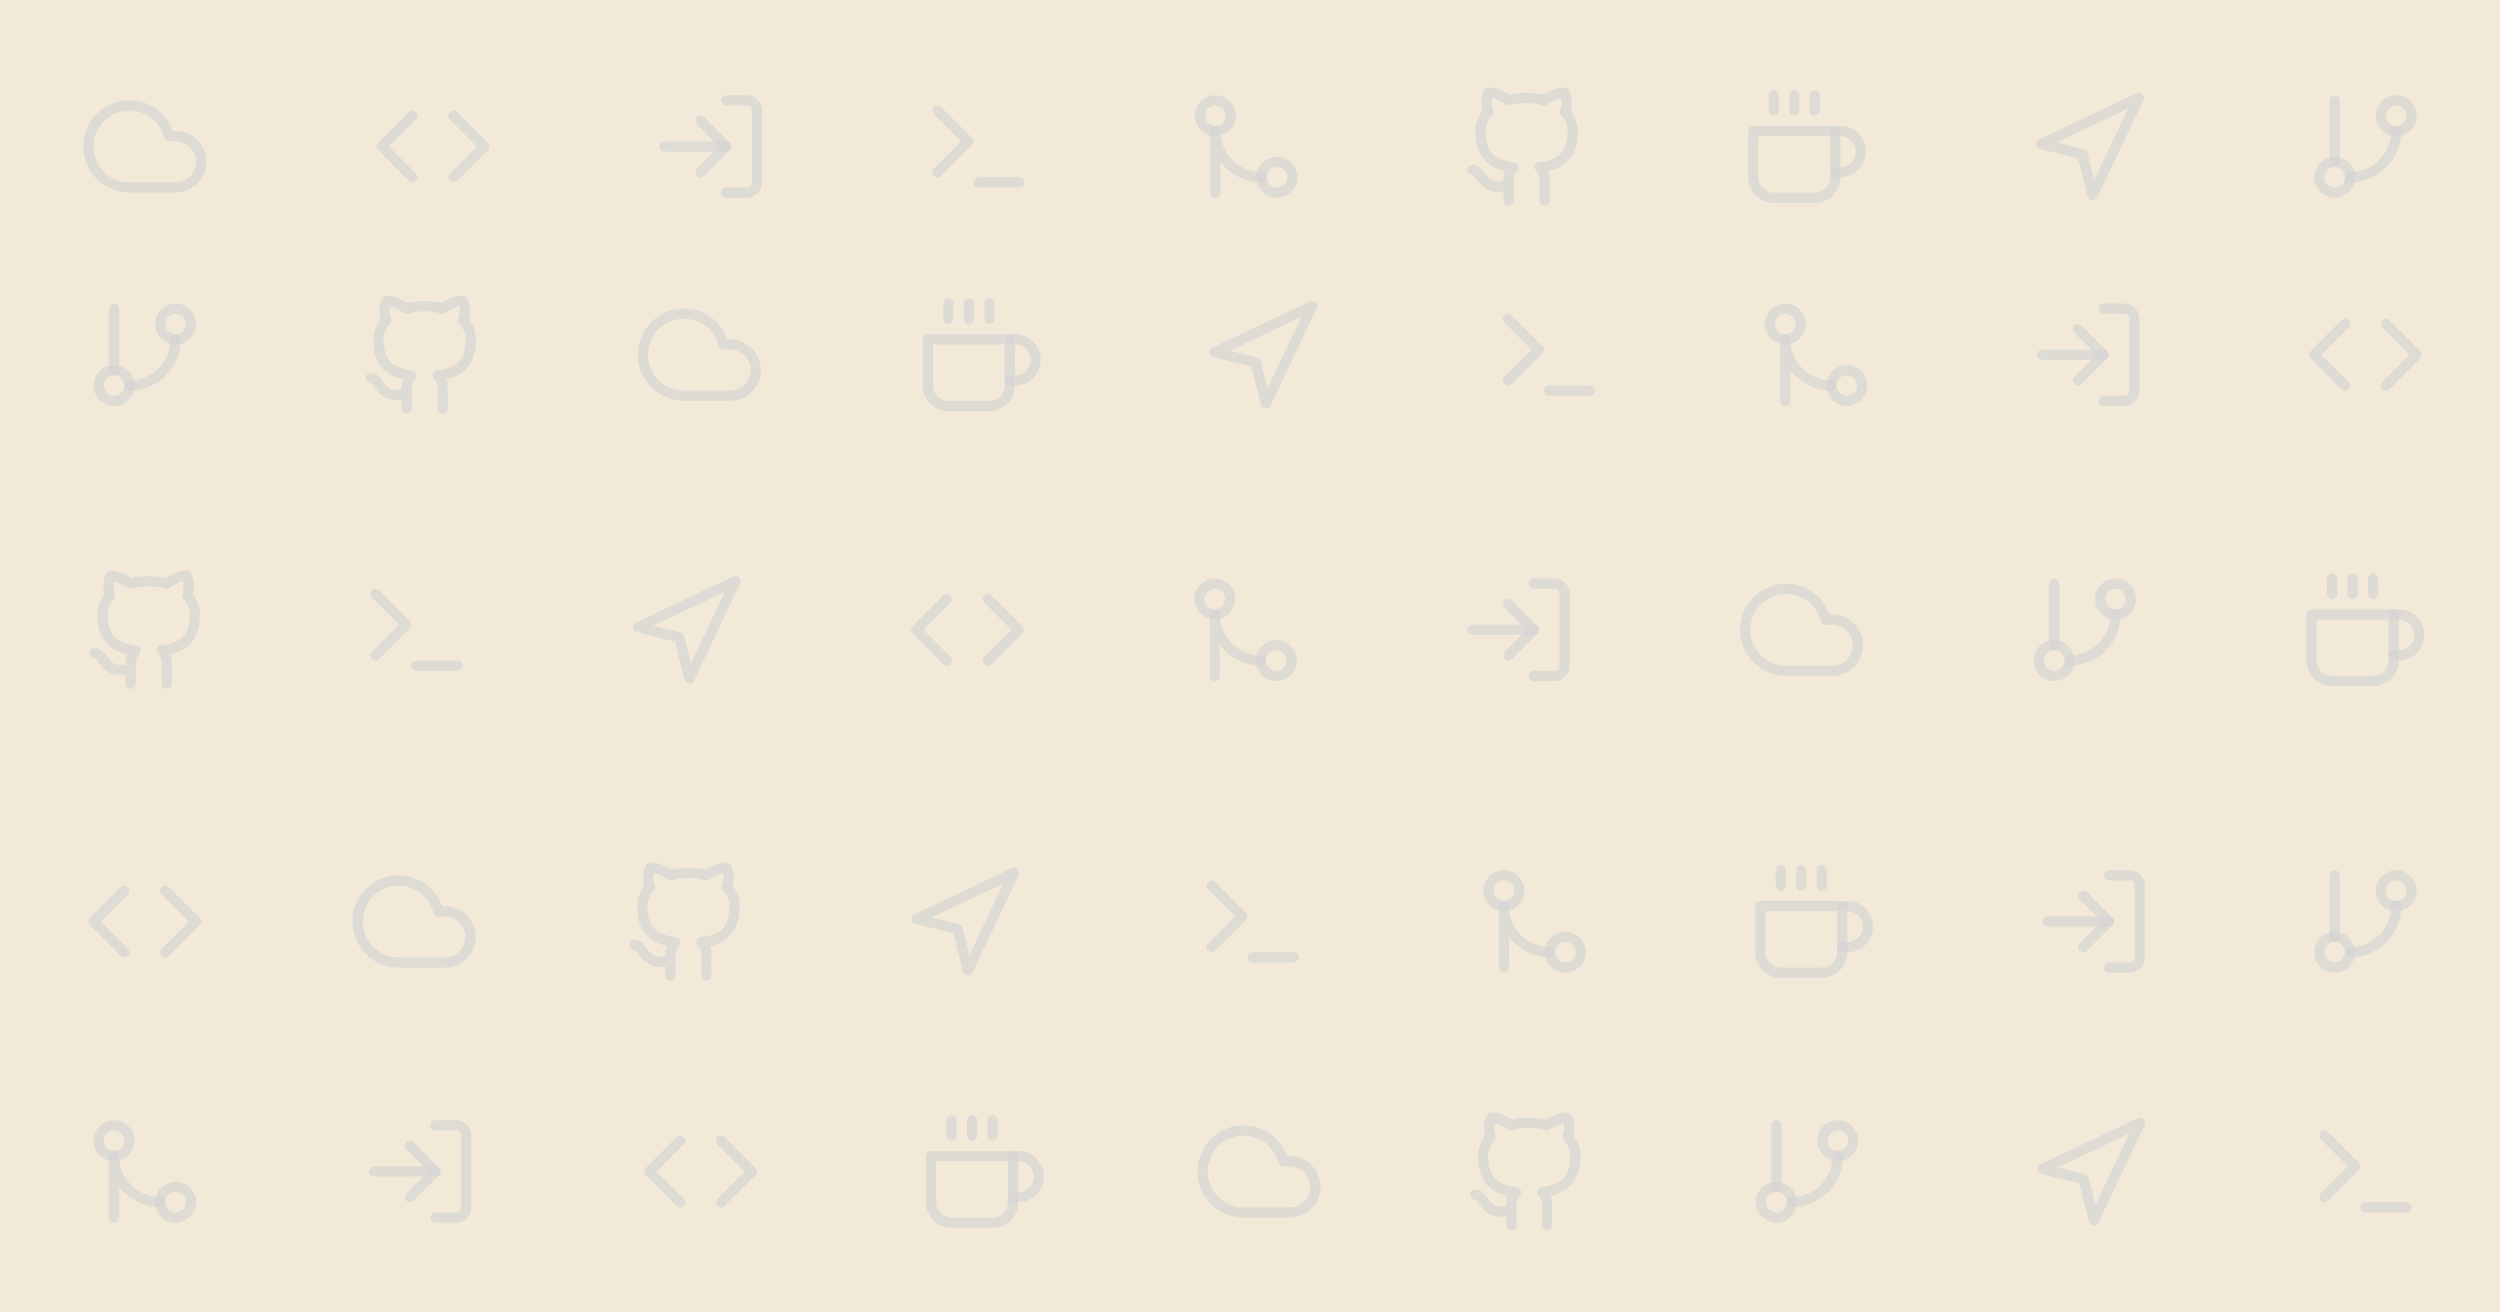 <?xml version="1.0" encoding="UTF-8" standalone="no"?>
<!-- Created with Inkscape (http://www.inkscape.org/) -->

<svg
   width="1200"
   height="630"
   viewBox="0 0 317.5 166.688"
   version="1.1"
   id="svg1"
   inkscape:version="1.3.2 (091e20ef0f, 2023-11-25)"
   sodipodi:docname="og_base.svg"
   xml:space="preserve"
   inkscape:export-filename="og_base.png"
   inkscape:export-xdpi="96"
   inkscape:export-ydpi="96"
   xmlns:inkscape="http://www.inkscape.org/namespaces/inkscape"
   xmlns:sodipodi="http://sodipodi.sourceforge.net/DTD/sodipodi-0.dtd"
   xmlns="http://www.w3.org/2000/svg"
   xmlns:svg="http://www.w3.org/2000/svg"><sodipodi:namedview
     id="namedview1"
     pagecolor="#ffffff"
     bordercolor="#000000"
     borderopacity="0.25"
     inkscape:showpageshadow="2"
     inkscape:pageopacity="0.0"
     inkscape:pagecheckerboard="0"
     inkscape:deskcolor="#d1d1d1"
     inkscape:document-units="mm"
     showgrid="false"
     showguides="true"
     inkscape:zoom="0.89149161"
     inkscape:cx="461.02509"
     inkscape:cy="424.56933"
     inkscape:window-width="2240"
     inkscape:window-height="1331"
     inkscape:window-x="0"
     inkscape:window-y="0"
     inkscape:window-maximized="1"
     inkscape:current-layer="layer2"><inkscape:grid
       id="grid1"
       units="mm"
       originx="0"
       originy="0"
       spacingx="1"
       spacingy="1"
       empcolor="#0099e5"
       empopacity="0.302"
       color="#0099e5"
       opacity="0.149"
       empspacing="5"
       dotted="false"
       gridanglex="30"
       gridanglez="30"
       visible="false" /><sodipodi:guide
       position="0,129.176"
       orientation="1,0"
       id="guide19"
       inkscape:locked="false" /><sodipodi:guide
       position="317.5,93.118"
       orientation="1,0"
       id="guide20"
       inkscape:locked="false" /></sodipodi:namedview><defs
     id="defs1" /><g
     inkscape:label="Background"
     inkscape:groupmode="layer"
     id="layer1"
     style="display:inline"><rect
       style="fill:#f2e9d8;fill-opacity:1;stroke-width:0.265"
       id="rect1"
       width="317.5"
       height="166.688"
       x="0"
       y="0"
       inkscape:label="rect1" /><g
       id="g28"
       inkscape:label="icons"
       style="display:inline;stroke:#d5d5d5;stroke-opacity:0.65"><g
         id="g21"
         style="stroke:#d5d5d5;stroke-opacity:0.65"><g
           style="fill:none;stroke:#d5d5d5;stroke-width:2;stroke-linecap:round;stroke-linejoin:round;stroke-opacity:0.65"
           id="g10"
           transform="matrix(0.651,0,0,0.651,116.458,10.796)"><polyline
             points="4 17 10 11 4 5"
             id="polyline1"
             style="stroke:#d5d5d5;stroke-opacity:0.65" /><line
             x1="12"
             y1="19"
             x2="20"
             y2="19"
             id="line1"
             style="stroke:#d5d5d5;stroke-opacity:0.65" /></g><g
           style="fill:none;stroke:#d5d5d5;stroke-width:2;stroke-linecap:round;stroke-linejoin:round;stroke-opacity:0.65"
           id="g11"
           transform="matrix(0.651,0,0,0.651,292.597,10.796)"><line
             x1="6"
             y1="3"
             x2="6"
             y2="15"
             id="line1-2"
             style="stroke:#d5d5d5;stroke-opacity:0.65" /><circle
             cx="18"
             cy="6"
             r="3"
             id="circle1"
             style="stroke:#d5d5d5;stroke-opacity:0.65" /><circle
             cx="6"
             cy="18"
             r="3"
             id="circle2"
             style="stroke:#d5d5d5;stroke-opacity:0.65" /><path
             d="M 18,9 A 9,9 0 0 1 9,18"
             id="path2"
             style="stroke:#d5d5d5;stroke-opacity:0.65" /></g><g
           style="fill:none;stroke:#d5d5d5;stroke-width:2;stroke-linecap:round;stroke-linejoin:round;stroke-opacity:0.65"
           id="g12"
           transform="matrix(0.651,0,0,0.651,221.36,11.447)"><path
             d="m 18,8 h 1 a 4,4 0 0 1 0,8 h -1"
             id="path1"
             style="stroke:#d5d5d5;stroke-opacity:0.65" /><path
             d="m 2,8 h 16 v 9 a 4,4 0 0 1 -4,4 H 6 A 4,4 0 0 1 2,17 Z"
             id="path2-2"
             style="stroke:#d5d5d5;stroke-opacity:0.65" /><line
             x1="6"
             y1="1"
             x2="6"
             y2="4"
             id="line2"
             style="stroke:#d5d5d5;stroke-opacity:0.65" /><line
             x1="10"
             y1="1"
             x2="10"
             y2="4"
             id="line3"
             style="stroke:#d5d5d5;stroke-opacity:0.65" /><line
             x1="14"
             y1="1"
             x2="14"
             y2="4"
             id="line4"
             style="stroke:#d5d5d5;stroke-opacity:0.65" /></g><g
           style="fill:none;stroke:#d5d5d5;stroke-width:2;stroke-linecap:round;stroke-linejoin:round;stroke-opacity:0.65"
           id="g13"
           transform="matrix(0.651,0,0,0.651,47.174,10.796)"><polyline
             points="16 18 22 12 16 6"
             id="polyline1-8"
             style="stroke:#d5d5d5;stroke-opacity:0.65" /><polyline
             points="8 6 2 12 8 18"
             id="polyline2"
             style="stroke:#d5d5d5;stroke-opacity:0.65" /></g><g
           style="fill:none;stroke:#d5d5d5;stroke-width:2;stroke-linecap:round;stroke-linejoin:round;stroke-opacity:0.65"
           id="g14"
           transform="matrix(0.651,0,0,0.651,10.579,10.784)"><path
             d="M 18,10 H 16.74 A 8,8 0 1 0 9,20 h 9 a 5,5 0 0 0 0,-10 z"
             id="path1-6"
             style="stroke:#d5d5d5;stroke-opacity:0.65" /></g><g
           style="fill:none;stroke:#d5d5d5;stroke-width:2;stroke-linecap:round;stroke-linejoin:round;stroke-opacity:0.65"
           id="g15"
           transform="matrix(0.651,0,0,0.651,257.304,11.121)"><polygon
             points="22,2 13,21 11,13 3,11 "
             id="polygon1"
             style="stroke:#d5d5d5;stroke-opacity:0.65" /></g><g
           style="fill:none;stroke:#d5d5d5;stroke-width:2;stroke-linecap:round;stroke-linejoin:round;stroke-opacity:0.65"
           id="g17"
           transform="matrix(0.651,0,0,0.651,185.742,11.13)"><path
             d="M 9,19 C 4,20.5 4,16.5 2,16 m 14,6 v -3.87 a 3.37,3.37 0 0 0 -0.94,-2.61 c 3.14,-0.35 6.44,-1.54 6.44,-7 A 5.44,5.44 0 0 0 20,4.77 5.07,5.07 0 0 0 19.91,1 c 0,0 -1.18,-0.35 -3.91,1.48 a 13.38,13.38 0 0 0 -7,0 C 6.27,0.65 5.09,1 5.09,1 A 5.07,5.07 0 0 0 5,4.77 5.44,5.44 0 0 0 3.5,8.55 c 0,5.42 3.3,6.61 6.44,7 A 3.37,3.37 0 0 0 9,18.13 V 22"
             id="path1-8"
             style="stroke:#d5d5d5;stroke-opacity:0.65" /></g><g
           style="fill:none;stroke:#d5d5d5;stroke-width:2;stroke-linecap:round;stroke-linejoin:round;stroke-opacity:0.65"
           id="g18"
           transform="matrix(0.651,0,0,0.651,150.449,10.796)"><circle
             cx="18"
             cy="18"
             r="3"
             id="circle1-4"
             style="stroke:#d5d5d5;stroke-opacity:0.65" /><circle
             cx="6"
             cy="6"
             r="3"
             id="circle2-5"
             style="stroke:#d5d5d5;stroke-opacity:0.65" /><path
             d="M 6,21 V 9 a 9,9 0 0 0 9,9"
             id="path2-0"
             style="stroke:#d5d5d5;stroke-opacity:0.65" /></g><g
           style="fill:none;stroke:#d5d5d5;stroke-width:2;stroke-linecap:round;stroke-linejoin:round;stroke-opacity:0.65"
           id="g19"
           transform="matrix(0.651,0,0,0.651,82.467,10.796)"><path
             d="m 15,3 h 4 a 2,2 0 0 1 2,2 v 14 a 2,2 0 0 1 -2,2 h -4"
             id="path1-0"
             style="stroke:#d5d5d5;stroke-opacity:0.65" /><polyline
             points="10 17 15 12 10 7"
             id="polyline1-6"
             style="stroke:#d5d5d5;stroke-opacity:0.65" /><line
             x1="15"
             y1="12"
             x2="3"
             y2="12"
             id="line1-3"
             style="stroke:#d5d5d5;stroke-opacity:0.65" /></g></g><g
         id="g22"
         style="stroke:#d5d5d5;stroke-opacity:0.65"><g
           style="fill:none;stroke:#d5d5d5;stroke-width:2;stroke-linecap:round;stroke-linejoin:round;stroke-opacity:0.65"
           id="g10-9"
           transform="matrix(0.651,0,0,0.651,188.912,37.245)"><polyline
             points="4 17 10 11 4 5"
             id="polyline1-0"
             style="stroke:#d5d5d5;stroke-opacity:0.65" /><line
             x1="12"
             y1="19"
             x2="20"
             y2="19"
             id="line1-8"
             style="stroke:#d5d5d5;stroke-opacity:0.65" /></g><g
           style="fill:none;stroke:#d5d5d5;stroke-width:2;stroke-linecap:round;stroke-linejoin:round;stroke-opacity:0.65"
           id="g11-1"
           transform="matrix(0.651,0,0,0.651,10.577,37.245)"><line
             x1="6"
             y1="3"
             x2="6"
             y2="15"
             id="line1-2-3"
             style="stroke:#d5d5d5;stroke-opacity:0.65" /><circle
             cx="18"
             cy="6"
             r="3"
             id="circle1-1"
             style="stroke:#d5d5d5;stroke-opacity:0.65" /><circle
             cx="6"
             cy="18"
             r="3"
             id="circle2-1"
             style="stroke:#d5d5d5;stroke-opacity:0.65" /><path
             d="M 18,9 A 9,9 0 0 1 9,18"
             id="path2-03"
             style="stroke:#d5d5d5;stroke-opacity:0.65" /></g><g
           style="fill:none;stroke:#d5d5d5;stroke-width:2;stroke-linecap:round;stroke-linejoin:round;stroke-opacity:0.65"
           id="g12-4"
           transform="matrix(0.651,0,0,0.651,116.539,37.896)"><path
             d="m 18,8 h 1 a 4,4 0 0 1 0,8 h -1"
             id="path1-03"
             style="stroke:#d5d5d5;stroke-opacity:0.65" /><path
             d="m 2,8 h 16 v 9 a 4,4 0 0 1 -4,4 H 6 A 4,4 0 0 1 2,17 Z"
             id="path2-2-9"
             style="stroke:#d5d5d5;stroke-opacity:0.65" /><line
             x1="6"
             y1="1"
             x2="6"
             y2="4"
             id="line2-1"
             style="stroke:#d5d5d5;stroke-opacity:0.65" /><line
             x1="10"
             y1="1"
             x2="10"
             y2="4"
             id="line3-9"
             style="stroke:#d5d5d5;stroke-opacity:0.65" /><line
             x1="14"
             y1="1"
             x2="14"
             y2="4"
             id="line4-6"
             style="stroke:#d5d5d5;stroke-opacity:0.65" /></g><g
           style="fill:none;stroke:#d5d5d5;stroke-width:2;stroke-linecap:round;stroke-linejoin:round;stroke-opacity:0.65"
           id="g13-9"
           transform="matrix(0.651,0,0,0.651,292.597,37.245)"><polyline
             points="16 18 22 12 16 6"
             id="polyline1-8-3"
             style="stroke:#d5d5d5;stroke-opacity:0.65" /><polyline
             points="8 6 2 12 8 18"
             id="polyline2-3"
             style="stroke:#d5d5d5;stroke-opacity:0.65" /></g><g
           style="fill:none;stroke:#d5d5d5;stroke-width:2;stroke-linecap:round;stroke-linejoin:round;stroke-opacity:0.65"
           id="g14-8"
           transform="matrix(0.651,0,0,0.651,81.004,37.233)"><path
             d="M 18,10 H 16.74 A 8,8 0 1 0 9,20 h 9 a 5,5 0 0 0 0,-10 z"
             id="path1-6-0"
             style="stroke:#d5d5d5;stroke-opacity:0.65" /></g><g
           style="fill:none;stroke:#d5d5d5;stroke-width:2;stroke-linecap:round;stroke-linejoin:round;stroke-opacity:0.65"
           id="g15-5"
           transform="matrix(0.651,0,0,0.651,152.314,37.57)"><polygon
             points="22,2 13,21 11,13 3,11 "
             id="polygon1-6"
             style="stroke:#d5d5d5;stroke-opacity:0.65" /></g><g
           style="fill:none;stroke:#d5d5d5;stroke-width:2;stroke-linecap:round;stroke-linejoin:round;stroke-opacity:0.65"
           id="g17-6"
           transform="matrix(0.651,0,0,0.651,45.79,37.579)"><path
             d="M 9,19 C 4,20.5 4,16.5 2,16 m 14,6 v -3.87 a 3.37,3.37 0 0 0 -0.94,-2.61 c 3.14,-0.35 6.44,-1.54 6.44,-7 A 5.44,5.44 0 0 0 20,4.77 5.07,5.07 0 0 0 19.91,1 c 0,0 -1.18,-0.35 -3.91,1.48 a 13.38,13.38 0 0 0 -7,0 C 6.27,0.65 5.09,1 5.09,1 A 5.07,5.07 0 0 0 5,4.77 5.44,5.44 0 0 0 3.5,8.55 c 0,5.42 3.3,6.61 6.44,7 A 3.37,3.37 0 0 0 9,18.13 V 22"
             id="path1-8-4"
             style="stroke:#d5d5d5;stroke-opacity:0.65" /></g><g
           style="fill:none;stroke:#d5d5d5;stroke-width:2;stroke-linecap:round;stroke-linejoin:round;stroke-opacity:0.65"
           id="g18-0"
           transform="matrix(0.651,0,0,0.651,222.823,37.245)"><circle
             cx="18"
             cy="18"
             r="3"
             id="circle1-4-0"
             style="stroke:#d5d5d5;stroke-opacity:0.65" /><circle
             cx="6"
             cy="6"
             r="3"
             id="circle2-5-4"
             style="stroke:#d5d5d5;stroke-opacity:0.65" /><path
             d="M 6,21 V 9 a 9,9 0 0 0 9,9"
             id="path2-0-6"
             style="stroke:#d5d5d5;stroke-opacity:0.65" /></g><g
           style="fill:none;stroke:#d5d5d5;stroke-width:2;stroke-linecap:round;stroke-linejoin:round;stroke-opacity:0.65"
           id="g19-2"
           transform="matrix(0.651,0,0,0.651,257.384,37.245)"><path
             d="m 15,3 h 4 a 2,2 0 0 1 2,2 v 14 a 2,2 0 0 1 -2,2 h -4"
             id="path1-0-6"
             style="stroke:#d5d5d5;stroke-opacity:0.65" /><polyline
             points="10 17 15 12 10 7"
             id="polyline1-6-7"
             style="stroke:#d5d5d5;stroke-opacity:0.65" /><line
             x1="15"
             y1="12"
             x2="3"
             y2="12"
             id="line1-3-5"
             style="stroke:#d5d5d5;stroke-opacity:0.65" /></g></g><g
         id="g27"
         style="stroke:#d5d5d5;stroke-opacity:0.65"><g
           style="fill:none;stroke:#d5d5d5;stroke-width:2;stroke-linecap:round;stroke-linejoin:round;stroke-opacity:0.65"
           id="g10-7"
           transform="matrix(0.651,0,0,0.651,292.597,140.962)"><polyline
             points="4 17 10 11 4 5"
             id="polyline1-2"
             style="stroke:#d5d5d5;stroke-opacity:0.65" /><line
             x1="12"
             y1="19"
             x2="20"
             y2="19"
             id="line1-82"
             style="stroke:#d5d5d5;stroke-opacity:0.65" /></g><g
           style="fill:none;stroke:#d5d5d5;stroke-width:2;stroke-linecap:round;stroke-linejoin:round;stroke-opacity:0.65"
           id="g11-9"
           transform="matrix(0.651,0,0,0.651,221.682,140.96)"><line
             x1="6"
             y1="3"
             x2="6"
             y2="15"
             id="line1-2-9"
             style="stroke:#d5d5d5;stroke-opacity:0.65" /><circle
             cx="18"
             cy="6"
             r="3"
             id="circle1-6"
             style="stroke:#d5d5d5;stroke-opacity:0.65" /><circle
             cx="6"
             cy="18"
             r="3"
             id="circle2-0"
             style="stroke:#d5d5d5;stroke-opacity:0.65" /><path
             d="M 18,9 A 9,9 0 0 1 9,18"
             id="path2-27"
             style="stroke:#d5d5d5;stroke-opacity:0.65" /></g><g
           style="fill:none;stroke:#d5d5d5;stroke-width:2;stroke-linecap:round;stroke-linejoin:round;stroke-opacity:0.65"
           id="g12-6"
           transform="matrix(0.651,0,0,0.651,116.946,141.62)"><path
             d="m 18,8 h 1 a 4,4 0 0 1 0,8 h -1"
             id="path1-1"
             style="stroke:#d5d5d5;stroke-opacity:0.65" /><path
             d="m 2,8 h 16 v 9 a 4,4 0 0 1 -4,4 H 6 A 4,4 0 0 1 2,17 Z"
             id="path2-2-3"
             style="stroke:#d5d5d5;stroke-opacity:0.65" /><line
             x1="6"
             y1="1"
             x2="6"
             y2="4"
             id="line2-2"
             style="stroke:#d5d5d5;stroke-opacity:0.65" /><line
             x1="10"
             y1="1"
             x2="10"
             y2="4"
             id="line3-1"
             style="stroke:#d5d5d5;stroke-opacity:0.65" /><line
             x1="14"
             y1="1"
             x2="14"
             y2="4"
             id="line4-5"
             style="stroke:#d5d5d5;stroke-opacity:0.65" /></g><g
           style="fill:none;stroke:#d5d5d5;stroke-width:2;stroke-linecap:round;stroke-linejoin:round;stroke-opacity:0.65"
           id="g13-99"
           transform="matrix(0.651,0,0,0.651,81.165,140.971)"><polyline
             points="16 18 22 12 16 6"
             id="polyline1-8-1"
             style="stroke:#d5d5d5;stroke-opacity:0.65" /><polyline
             points="8 6 2 12 8 18"
             id="polyline2-4"
             style="stroke:#d5d5d5;stroke-opacity:0.65" /></g><g
           style="fill:none;stroke:#d5d5d5;stroke-width:2;stroke-linecap:round;stroke-linejoin:round;stroke-opacity:0.65"
           id="g14-9"
           transform="matrix(0.651,0,0,0.651,152.079,140.968)"><path
             d="M 18,10 H 16.74 A 8,8 0 1 0 9,20 h 9 a 5,5 0 0 0 0,-10 z"
             id="path1-6-1"
             style="stroke:#d5d5d5;stroke-opacity:0.65" /></g><g
           style="fill:none;stroke:#d5d5d5;stroke-width:2;stroke-linecap:round;stroke-linejoin:round;stroke-opacity:0.65"
           id="g15-0"
           transform="matrix(0.651,0,0,0.651,257.466,141.293)"><polygon
             points="22,2 13,21 11,13 3,11 "
             id="polygon1-7"
             style="stroke:#d5d5d5;stroke-opacity:0.65" /></g><g
           style="fill:none;stroke:#d5d5d5;stroke-width:2;stroke-linecap:round;stroke-linejoin:round;stroke-opacity:0.65"
           id="g17-5"
           transform="matrix(0.651,0,0,0.651,186.069,141.293)"><path
             d="M 9,19 C 4,20.5 4,16.5 2,16 m 14,6 v -3.87 a 3.37,3.37 0 0 0 -0.94,-2.61 c 3.14,-0.35 6.44,-1.54 6.44,-7 A 5.44,5.44 0 0 0 20,4.77 5.07,5.07 0 0 0 19.91,1 c 0,0 -1.18,-0.35 -3.91,1.48 a 13.38,13.38 0 0 0 -7,0 C 6.27,0.65 5.09,1 5.09,1 A 5.07,5.07 0 0 0 5,4.77 5.44,5.44 0 0 0 3.5,8.55 c 0,5.42 3.3,6.61 6.44,7 A 3.37,3.37 0 0 0 9,18.13 V 22"
             id="path1-8-8"
             style="stroke:#d5d5d5;stroke-opacity:0.65" /></g><g
           style="fill:none;stroke:#d5d5d5;stroke-width:2;stroke-linecap:round;stroke-linejoin:round;stroke-opacity:0.65"
           id="g18-7"
           transform="matrix(0.651,0,0,0.651,10.577,140.962)"><circle
             cx="18"
             cy="18"
             r="3"
             id="circle1-4-04"
             style="stroke:#d5d5d5;stroke-opacity:0.65" /><circle
             cx="6"
             cy="6"
             r="3"
             id="circle2-5-8"
             style="stroke:#d5d5d5;stroke-opacity:0.65" /><path
             d="M 6,21 V 9 a 9,9 0 0 0 9,9"
             id="path2-0-0"
             style="stroke:#d5d5d5;stroke-opacity:0.65" /></g><g
           style="fill:none;stroke:#d5d5d5;stroke-width:2;stroke-linecap:round;stroke-linejoin:round;stroke-opacity:0.65"
           id="g19-4"
           transform="matrix(0.651,0,0,0.651,45.545,140.961)"><path
             d="m 15,3 h 4 a 2,2 0 0 1 2,2 v 14 a 2,2 0 0 1 -2,2 h -4"
             id="path1-0-2"
             style="stroke:#d5d5d5;stroke-opacity:0.65" /><polyline
             points="10 17 15 12 10 7"
             id="polyline1-6-9"
             style="stroke:#d5d5d5;stroke-opacity:0.65" /><line
             x1="15"
             y1="12"
             x2="3"
             y2="12"
             id="line1-3-6"
             style="stroke:#d5d5d5;stroke-opacity:0.65" /></g></g><g
         id="g26"
         style="stroke:#d5d5d5;stroke-opacity:0.65"><g
           style="fill:none;stroke:#d5d5d5;stroke-width:2;stroke-linecap:round;stroke-linejoin:round;stroke-opacity:0.65"
           id="g10-7-2"
           transform="matrix(0.651,0,0,0.651,151.257,109.218)"><polyline
             points="4 17 10 11 4 5"
             id="polyline1-2-2"
             style="stroke:#d5d5d5;stroke-opacity:0.65" /><line
             x1="12"
             y1="19"
             x2="20"
             y2="19"
             id="line1-82-2"
             style="stroke:#d5d5d5;stroke-opacity:0.65" /></g><g
           style="fill:none;stroke:#d5d5d5;stroke-width:2;stroke-linecap:round;stroke-linejoin:round;stroke-opacity:0.65"
           id="g11-9-0"
           transform="matrix(0.651,0,0,0.651,292.597,109.215)"><line
             x1="6"
             y1="3"
             x2="6"
             y2="15"
             id="line1-2-9-5"
             style="stroke:#d5d5d5;stroke-opacity:0.65" /><circle
             cx="18"
             cy="6"
             r="3"
             id="circle1-6-5"
             style="stroke:#d5d5d5;stroke-opacity:0.65" /><circle
             cx="6"
             cy="18"
             r="3"
             id="circle2-0-2"
             style="stroke:#d5d5d5;stroke-opacity:0.65" /><path
             d="M 18,9 A 9,9 0 0 1 9,18"
             id="path2-27-9"
             style="stroke:#d5d5d5;stroke-opacity:0.65" /></g><g
           style="fill:none;stroke:#d5d5d5;stroke-width:2;stroke-linecap:round;stroke-linejoin:round;stroke-opacity:0.65"
           id="g12-6-0"
           transform="matrix(0.651,0,0,0.651,222.253,109.863)"><path
             d="m 18,8 h 1 a 4,4 0 0 1 0,8 h -1"
             id="path1-1-2"
             style="stroke:#d5d5d5;stroke-opacity:0.65" /><path
             d="m 2,8 h 16 v 9 a 4,4 0 0 1 -4,4 H 6 A 4,4 0 0 1 2,17 Z"
             id="path2-2-3-8"
             style="stroke:#d5d5d5;stroke-opacity:0.65" /><line
             x1="6"
             y1="1"
             x2="6"
             y2="4"
             id="line2-2-3"
             style="stroke:#d5d5d5;stroke-opacity:0.65" /><line
             x1="10"
             y1="1"
             x2="10"
             y2="4"
             id="line3-1-8"
             style="stroke:#d5d5d5;stroke-opacity:0.65" /><line
             x1="14"
             y1="1"
             x2="14"
             y2="4"
             id="line4-5-0"
             style="stroke:#d5d5d5;stroke-opacity:0.65" /></g><g
           style="fill:none;stroke:#d5d5d5;stroke-width:2;stroke-linecap:round;stroke-linejoin:round;stroke-opacity:0.65"
           id="g13-99-4"
           transform="matrix(0.651,0,0,0.651,10.577,109.218)"><polyline
             points="16 18 22 12 16 6"
             id="polyline1-8-1-0"
             style="stroke:#d5d5d5;stroke-opacity:0.65" /><polyline
             points="8 6 2 12 8 18"
             id="polyline2-4-9"
             style="stroke:#d5d5d5;stroke-opacity:0.65" /></g><g
           style="fill:none;stroke:#d5d5d5;stroke-width:2;stroke-linecap:round;stroke-linejoin:round;stroke-opacity:0.65"
           id="g14-9-1"
           transform="matrix(0.651,0,0,0.651,44.774,109.221)"><path
             d="M 18,10 H 16.74 A 8,8 0 1 0 9,20 h 9 a 5,5 0 0 0 0,-10 z"
             id="path1-6-1-9"
             style="stroke:#d5d5d5;stroke-opacity:0.65" /></g><g
           style="fill:none;stroke:#d5d5d5;stroke-width:2;stroke-linecap:round;stroke-linejoin:round;stroke-opacity:0.65"
           id="g15-0-6"
           transform="matrix(0.651,0,0,0.651,114.465,109.543)"><polygon
             points="3,11 22,2 13,21 11,13 "
             id="polygon1-7-2"
             style="stroke:#d5d5d5;stroke-opacity:0.65" /></g><g
           style="fill:none;stroke:#d5d5d5;stroke-width:2;stroke-linecap:round;stroke-linejoin:round;stroke-opacity:0.65"
           id="g17-5-5"
           transform="matrix(0.651,0,0,0.651,79.293,109.55)"><path
             d="M 9,19 C 4,20.5 4,16.5 2,16 m 14,6 v -3.87 a 3.37,3.37 0 0 0 -0.94,-2.61 c 3.14,-0.35 6.44,-1.54 6.44,-7 A 5.44,5.44 0 0 0 20,4.77 5.07,5.07 0 0 0 19.91,1 c 0,0 -1.18,-0.35 -3.91,1.48 a 13.38,13.38 0 0 0 -7,0 C 6.27,0.65 5.09,1 5.09,1 A 5.07,5.07 0 0 0 5,4.77 5.44,5.44 0 0 0 3.5,8.55 c 0,5.42 3.3,6.61 6.44,7 A 3.37,3.37 0 0 0 9,18.13 V 22"
             id="path1-8-8-4"
             style="stroke:#d5d5d5;stroke-opacity:0.65" /></g><g
           style="fill:none;stroke:#d5d5d5;stroke-width:2;stroke-linecap:round;stroke-linejoin:round;stroke-opacity:0.65"
           id="g18-7-4"
           transform="matrix(0.651,0,0,0.651,187.082,109.209)"><circle
             cx="18"
             cy="18"
             r="3"
             id="circle1-4-04-9"
             style="stroke:#d5d5d5;stroke-opacity:0.65" /><circle
             cx="6"
             cy="6"
             r="3"
             id="circle2-5-8-9"
             style="stroke:#d5d5d5;stroke-opacity:0.65" /><path
             d="M 6,21 V 9 a 9,9 0 0 0 9,9"
             id="path2-0-0-3"
             style="stroke:#d5d5d5;stroke-opacity:0.65" /></g><g
           style="fill:none;stroke:#d5d5d5;stroke-width:2;stroke-linecap:round;stroke-linejoin:round;stroke-opacity:0.65"
           id="g19-4-6"
           transform="matrix(0.651,0,0,0.651,258.076,109.215)"><path
             d="m 15,3 h 4 a 2,2 0 0 1 2,2 v 14 a 2,2 0 0 1 -2,2 h -4"
             id="path1-0-2-0"
             style="stroke:#d5d5d5;stroke-opacity:0.65" /><polyline
             points="10 17 15 12 10 7"
             id="polyline1-6-9-5"
             style="stroke:#d5d5d5;stroke-opacity:0.65" /><line
             x1="15"
             y1="12"
             x2="3"
             y2="12"
             id="line1-3-6-0"
             style="stroke:#d5d5d5;stroke-opacity:0.65" /></g></g><g
         id="g23"
         style="stroke:#d5d5d5;stroke-opacity:0.65"><g
           style="fill:none;stroke:#d5d5d5;stroke-width:2;stroke-linecap:round;stroke-linejoin:round;stroke-opacity:0.65"
           id="g10-7-3"
           transform="matrix(0.651,0,0,0.651,45.078,72.172)"><polyline
             points="4 17 10 11 4 5"
             id="polyline1-2-5"
             style="stroke:#d5d5d5;stroke-opacity:0.65" /><line
             x1="12"
             y1="19"
             x2="20"
             y2="19"
             id="line1-82-1"
             style="stroke:#d5d5d5;stroke-opacity:0.65" /></g><g
           style="fill:none;stroke:#d5d5d5;stroke-width:2;stroke-linecap:round;stroke-linejoin:round;stroke-opacity:0.65"
           id="g11-9-7"
           transform="matrix(0.651,0,0,0.651,256.957,72.171)"><line
             x1="6"
             y1="3"
             x2="6"
             y2="15"
             id="line1-2-9-4"
             style="stroke:#d5d5d5;stroke-opacity:0.65" /><circle
             cx="18"
             cy="6"
             r="3"
             id="circle1-6-3"
             style="stroke:#d5d5d5;stroke-opacity:0.65" /><circle
             cx="6"
             cy="18"
             r="3"
             id="circle2-0-1"
             style="stroke:#d5d5d5;stroke-opacity:0.65" /><path
             d="M 18,9 A 9,9 0 0 1 9,18"
             id="path2-27-4"
             style="stroke:#d5d5d5;stroke-opacity:0.65" /></g><g
           style="fill:none;stroke:#d5d5d5;stroke-width:2;stroke-linecap:round;stroke-linejoin:round;stroke-opacity:0.65"
           id="g12-6-6"
           transform="matrix(0.651,0,0,0.651,292.271,72.828)"><path
             d="m 18,8 h 1 a 4,4 0 0 1 0,8 h -1"
             id="path1-1-9"
             style="stroke:#d5d5d5;stroke-opacity:0.65" /><path
             d="m 2,8 h 16 v 9 a 4,4 0 0 1 -4,4 H 6 A 4,4 0 0 1 2,17 Z"
             id="path2-2-3-4"
             style="stroke:#d5d5d5;stroke-opacity:0.65" /><line
             x1="6"
             y1="1"
             x2="6"
             y2="4"
             id="line2-2-2"
             style="stroke:#d5d5d5;stroke-opacity:0.65" /><line
             x1="10"
             y1="1"
             x2="10"
             y2="4"
             id="line3-1-2"
             style="stroke:#d5d5d5;stroke-opacity:0.65" /><line
             x1="14"
             y1="1"
             x2="14"
             y2="4"
             id="line4-5-6"
             style="stroke:#d5d5d5;stroke-opacity:0.65" /></g><g
           style="fill:none;stroke:#d5d5d5;stroke-width:2;stroke-linecap:round;stroke-linejoin:round;stroke-opacity:0.65"
           id="g13-99-41"
           transform="matrix(0.651,0,0,0.651,115.054,72.172)"><polyline
             points="16 18 22 12 16 6"
             id="polyline1-8-1-2"
             style="stroke:#d5d5d5;stroke-opacity:0.65" /><polyline
             points="8 6 2 12 8 18"
             id="polyline2-4-8"
             style="stroke:#d5d5d5;stroke-opacity:0.65" /></g><g
           style="fill:none;stroke:#d5d5d5;stroke-width:2;stroke-linecap:round;stroke-linejoin:round;stroke-opacity:0.65"
           id="g14-9-8"
           transform="matrix(0.651,0,0,0.651,220.992,72.179)"><path
             d="M 18,10 H 16.74 A 8,8 0 1 0 9,20 h 9 a 5,5 0 0 0 0,-10 z"
             id="path1-6-1-92"
             style="stroke:#d5d5d5;stroke-opacity:0.65" /></g><g
           style="fill:none;stroke:#d5d5d5;stroke-width:2;stroke-linecap:round;stroke-linejoin:round;stroke-opacity:0.65"
           id="g15-0-8"
           transform="matrix(0.651,0,0,0.651,79.09,72.493)"><polygon
             points="3,11 22,2 13,21 11,13 "
             id="polygon1-7-8"
             style="stroke:#d5d5d5;stroke-opacity:0.65" /></g><g
           style="fill:none;stroke:#d5d5d5;stroke-width:2;stroke-linecap:round;stroke-linejoin:round;stroke-opacity:0.65"
           id="g17-5-8"
           transform="matrix(0.651,0,0,0.651,10.74,72.507)"><path
             d="M 9,19 C 4,20.5 4,16.5 2,16 m 14,6 v -3.87 a 3.37,3.37 0 0 0 -0.94,-2.61 c 3.14,-0.35 6.44,-1.54 6.44,-7 A 5.44,5.44 0 0 0 20,4.77 5.07,5.07 0 0 0 19.91,1 c 0,0 -1.18,-0.35 -3.91,1.48 a 13.38,13.38 0 0 0 -7,0 C 6.27,0.65 5.09,1 5.09,1 A 5.07,5.07 0 0 0 5,4.77 5.44,5.44 0 0 0 3.5,8.55 c 0,5.42 3.3,6.61 6.44,7 A 3.37,3.37 0 0 0 9,18.13 V 22"
             id="path1-8-8-6"
             style="stroke:#d5d5d5;stroke-opacity:0.65" /></g><g
           style="fill:none;stroke:#d5d5d5;stroke-width:2;stroke-linecap:round;stroke-linejoin:round;stroke-opacity:0.65"
           id="g18-7-8"
           transform="matrix(0.651,0,0,0.651,150.368,72.169)"><circle
             cx="18"
             cy="18"
             r="3"
             id="circle1-4-04-3"
             style="stroke:#d5d5d5;stroke-opacity:0.65" /><circle
             cx="6"
             cy="6"
             r="3"
             id="circle2-5-8-8"
             style="stroke:#d5d5d5;stroke-opacity:0.65" /><path
             d="M 6,21 V 9 a 9,9 0 0 0 9,9"
             id="path2-0-0-33"
             style="stroke:#d5d5d5;stroke-opacity:0.65" /></g><g
           style="fill:none;stroke:#d5d5d5;stroke-width:2;stroke-linecap:round;stroke-linejoin:round;stroke-opacity:0.65"
           id="g19-4-3"
           transform="matrix(0.651,0,0,0.651,185.031,72.176)"><path
             d="m 15,3 h 4 a 2,2 0 0 1 2,2 v 14 a 2,2 0 0 1 -2,2 h -4"
             id="path1-0-2-8"
             style="stroke:#d5d5d5;stroke-opacity:0.65" /><polyline
             points="10 17 15 12 10 7"
             id="polyline1-6-9-0"
             style="stroke:#d5d5d5;stroke-opacity:0.65" /><line
             x1="15"
             y1="12"
             x2="3"
             y2="12"
             id="line1-3-6-4"
             style="stroke:#d5d5d5;stroke-opacity:0.65" /></g></g></g></g><g
     inkscape:groupmode="layer"
     id="layer2"
     inkscape:label="Text" /></svg>
